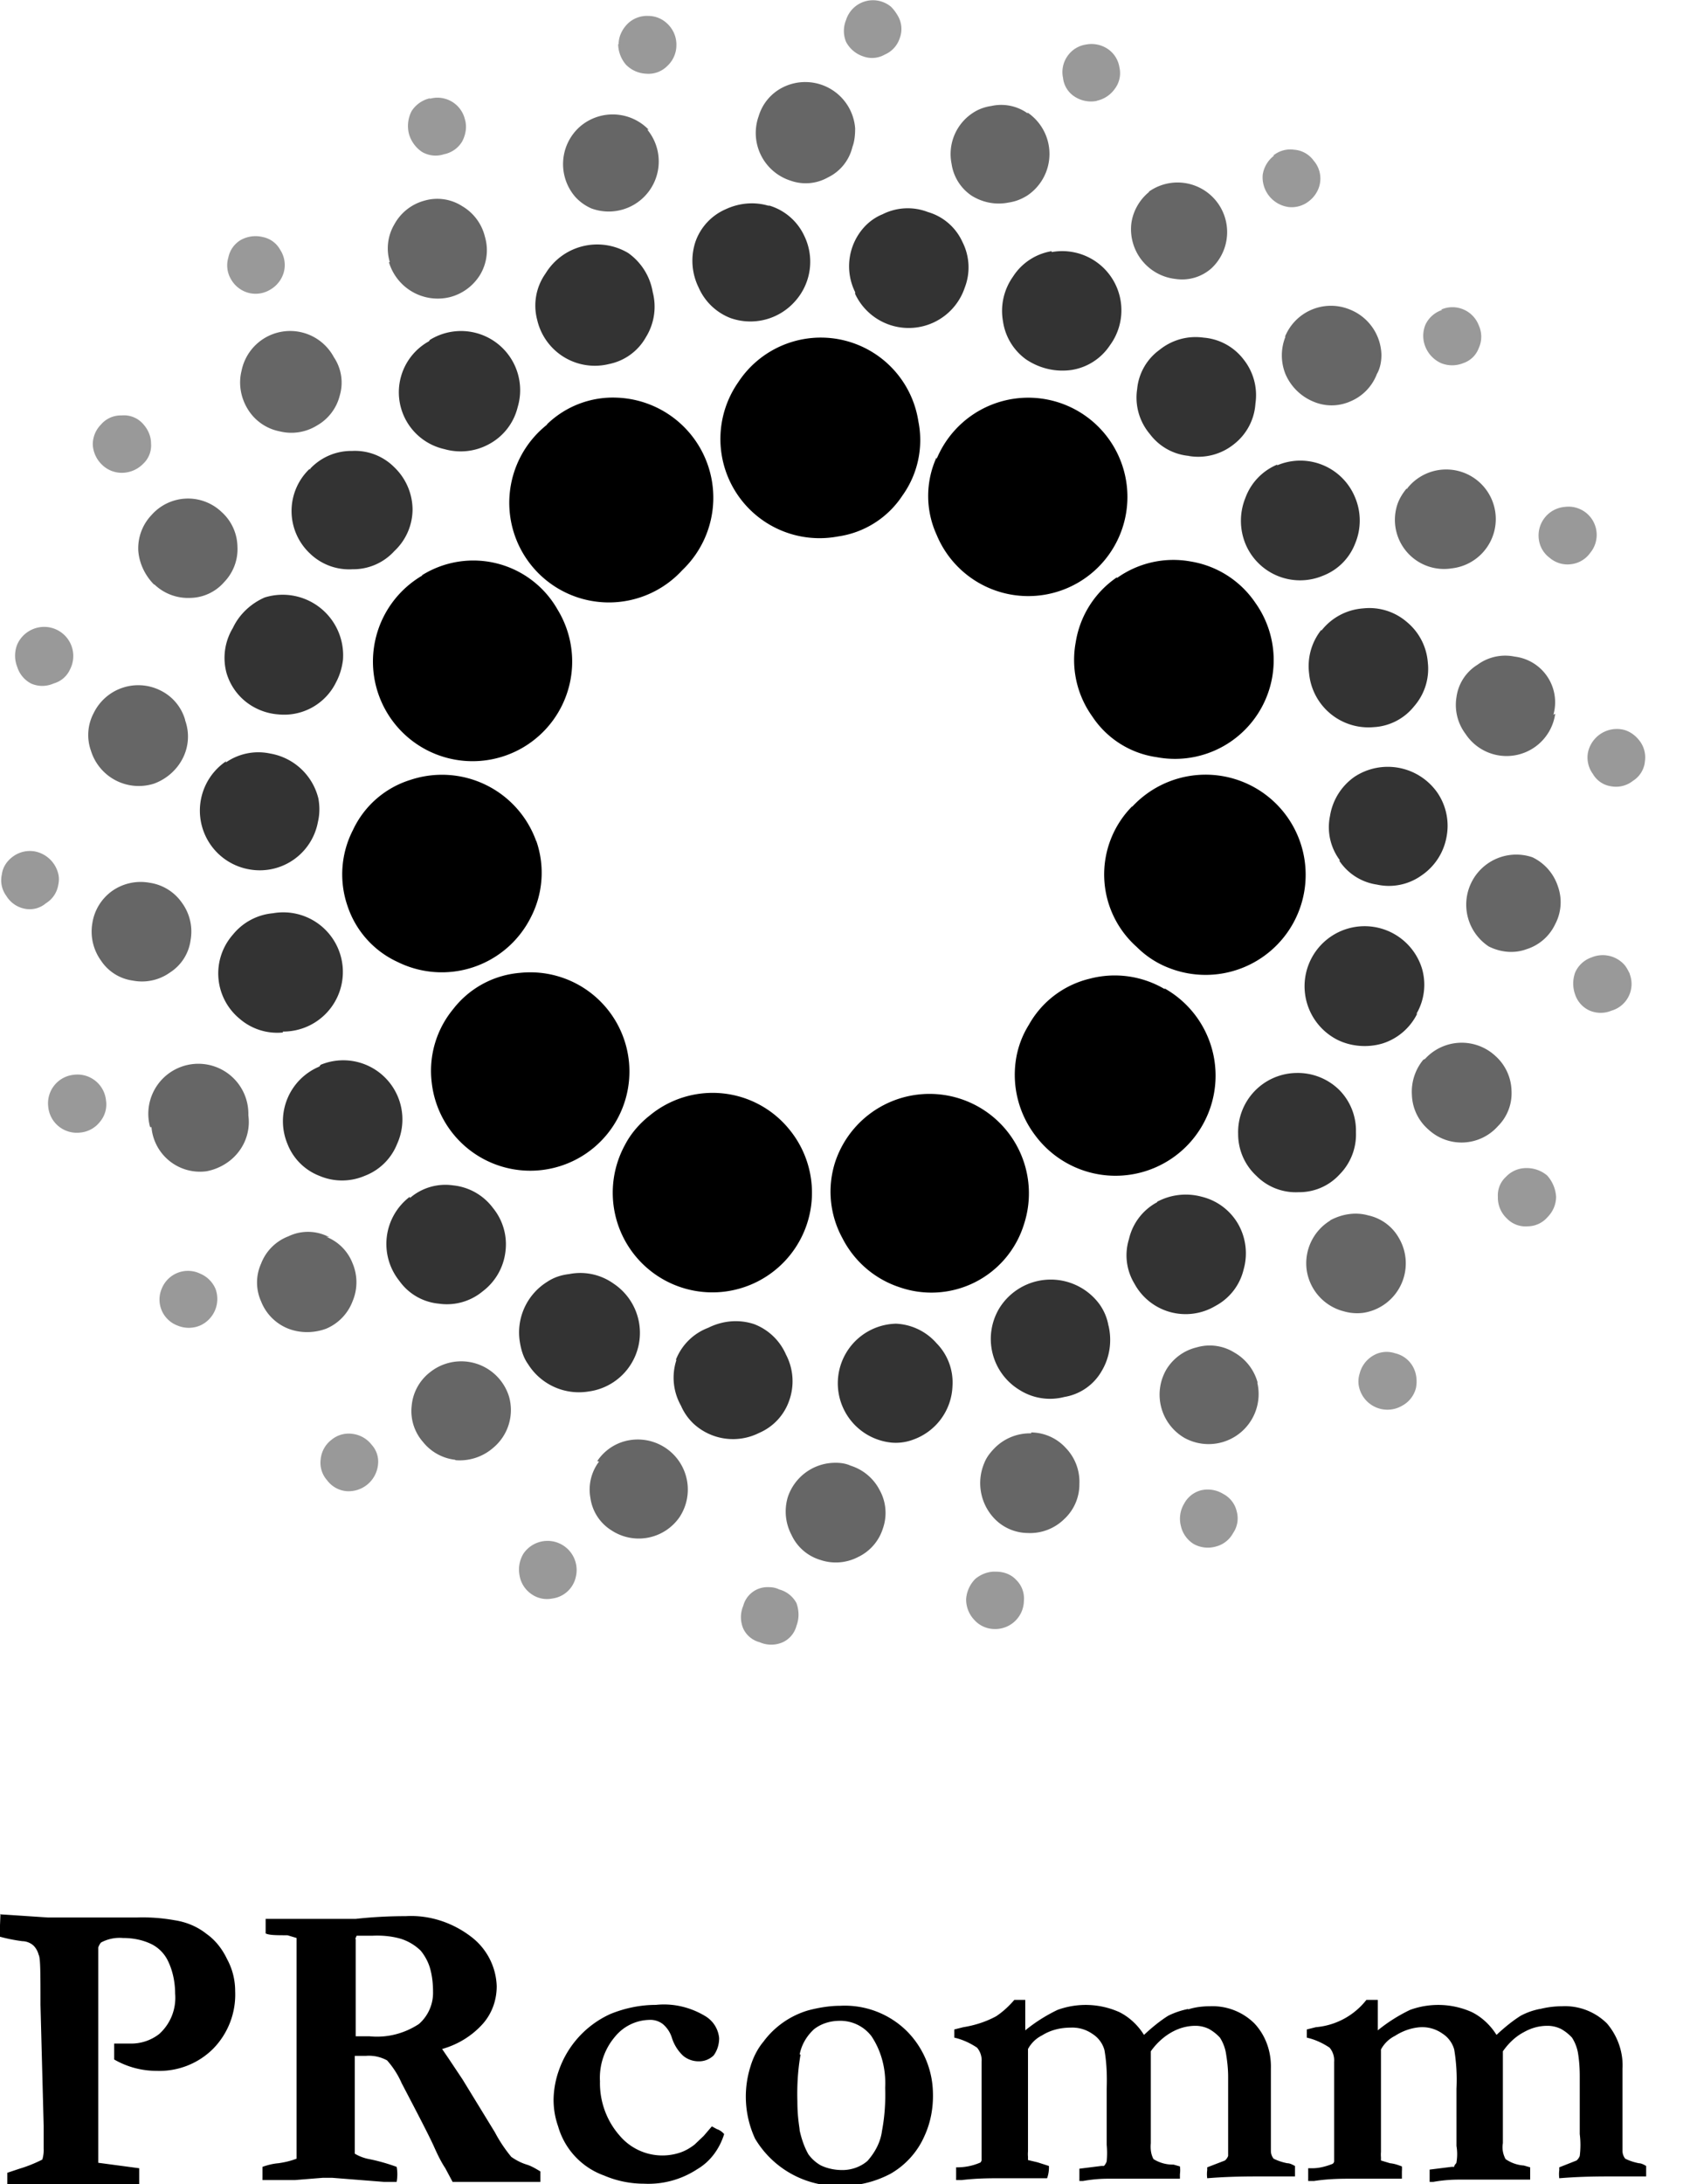 <svg xmlns="http://www.w3.org/2000/svg" viewBox="0 0 37 48"><g fill-rule="evenodd" clip-rule="evenodd"><path d="M9.96 22.18a2.07 2.07 0 0 1 1.47-.8 2.18 2.18 0 1 1-1.94 2.4 2.13 2.13 0 0 1 .47-1.6Zm1.83-3.7a2.13 2.13 0 0 1-.12 1.68 2.19 2.19 0 0 1-2.93.98 2.07 2.07 0 0 1-1.1-1.23 2.13 2.13 0 0 1 .12-1.67 2.07 2.07 0 0 1 1.26-1.1 2.2 2.2 0 0 1 2.77 1.35Zm.23-9.15a2.08 2.08 0 0 1 1.56-.59A2.2 2.2 0 0 1 15 12.53a2.19 2.19 0 1 1-2.97-3.2Zm-2.74 3.31a2.13 2.13 0 0 1 2.98.76 2.19 2.19 0 1 1-2.98-.75v-.01Zm16.32 9.08a2.2 2.2 0 1 1-2.85 3.22 2.2 2.2 0 0 1-.42-1.62c.04-.29.14-.56.29-.8a2.09 2.09 0 0 1 1.33-1.01 2.16 2.16 0 0 1 1.66.23l-.01-.02Zm-7.24 3.82a2.18 2.18 0 1 1 4.15 1.37 2.13 2.13 0 0 1-2.73 1.38c-.55-.18-1-.57-1.26-1.08a2.13 2.13 0 0 1-.16-1.67Zm-1-.71a2.19 2.19 0 1 1-3.62.33c.13-.25.32-.47.55-.65a2.17 2.17 0 0 1 3.07.32Zm7.53-7.1a2.2 2.2 0 1 1 .83 3.55c-.27-.1-.52-.26-.73-.47a2.13 2.13 0 0 1-.1-3.09Zm-.33-5.03a2.13 2.13 0 0 1 1.62-.36 2.13 2.13 0 0 1 1.42.91 2.17 2.17 0 0 1-2.17 3.39 2.04 2.04 0 0 1-1.42-.9 2.13 2.13 0 0 1-.36-1.63 2.13 2.13 0 0 1 .9-1.42Zm-4.37-3.44a2.09 2.09 0 0 1-.35 1.63 2.04 2.04 0 0 1-1.42.9 2.18 2.18 0 0 1-2.19-3.39 2.17 2.17 0 0 1 3.96.86Zm.4.83a2.18 2.18 0 1 1 0 1.66 2.05 2.05 0 0 1 0-1.7v.04Z"/><path opacity=".8" d="M19.7 29.09a1.26 1.26 0 0 1 .89.43 1.23 1.23 0 0 1 .35.94 1.3 1.3 0 0 1-.87 1.18c-.16.06-.34.08-.5.06a1.31 1.31 0 0 1 .13-2.61Zm4.67.04c.08.34.03.7-.15 1a1.16 1.16 0 0 1-.82.57 1.25 1.25 0 0 1-.98-.15 1.31 1.31 0 0 1-.45-1.8 1.33 1.33 0 0 1 2.2-.09c.1.14.17.3.2.48v-.01ZM12.51 28a1.26 1.26 0 0 1 .98.21 1.3 1.3 0 0 1-.55 2.37 1.32 1.32 0 0 1-1.33-.6c-.1-.14-.15-.3-.18-.48a1.31 1.31 0 0 1 .6-1.33c.15-.1.31-.15.48-.17Zm2.35 1.88a1.23 1.23 0 0 1 .71-.7c.32-.16.68-.19 1.01-.08a1.25 1.25 0 0 1 .7.67 1.26 1.26 0 0 1 .07 1.01 1.2 1.2 0 0 1-.66.71 1.28 1.28 0 0 1-1.44-.2 1.2 1.2 0 0 1-.28-.4 1.25 1.25 0 0 1-.1-1Zm-5.85-3.55a1.19 1.19 0 0 1 .95-.28 1.25 1.25 0 0 1 .88.5 1.26 1.26 0 0 1 .27.97 1.28 1.28 0 0 1-.5.86 1.23 1.23 0 0 1-.96.27 1.2 1.2 0 0 1-.87-.5 1.3 1.3 0 0 1 .23-1.85v.03ZM7.05 23.4a1.3 1.3 0 0 1 1.68 1.74 1.24 1.24 0 0 1-.71.7 1.27 1.27 0 0 1-1 0 1.23 1.23 0 0 1-.7-.7 1.3 1.3 0 0 1 .7-1.7l.03-.04Zm-.83-.71a1.26 1.26 0 0 1-.95-.3 1.29 1.29 0 0 1-.15-1.85 1.28 1.28 0 0 1 .88-.47 1.31 1.31 0 1 1 .22 2.6v.02Zm-1.26-5.93a1.25 1.25 0 0 1 .98-.2A1.32 1.32 0 0 1 7 17.55c.03.17.03.34-.01.51a1.3 1.3 0 0 1-1.54 1.04 1.31 1.31 0 0 1-.48-2.37v.01Zm.16-2.96c.14-.3.4-.54.7-.67a1.33 1.33 0 0 1 1.72 1.37c-.02.17-.07.34-.15.49a1.27 1.27 0 0 1-1.27.71 1.3 1.3 0 0 1-.5-.14 1.26 1.26 0 0 1-.64-.77 1.27 1.27 0 0 1 .14-.99Zm1.7-3.5a1.24 1.24 0 0 1 .92-.39 1.22 1.22 0 0 1 .93.36 1.3 1.3 0 0 1 .4.92 1.26 1.26 0 0 1-.4.92 1.22 1.22 0 0 1-.92.4 1.24 1.24 0 0 1-.94-.35 1.28 1.28 0 0 1-.01-1.85h.03Zm2.63-2.83a1.3 1.3 0 0 1 1.93 1.48 1.26 1.26 0 0 1-.61.8 1.3 1.3 0 0 1-1 .12 1.28 1.28 0 0 1-.34-2.37l.02-.03ZM12 6a1.33 1.33 0 0 1 1.81-.44 1.32 1.32 0 0 1 .54.86 1.27 1.27 0 0 1-.15.99 1.2 1.2 0 0 1-.81.59 1.3 1.3 0 0 1-1.58-.97 1.22 1.22 0 0 1 .17-1l.02-.03Zm16.55 20.2a1.22 1.22 0 0 1-.93-.36 1.25 1.25 0 0 1-.4-.92 1.3 1.3 0 0 1 1.28-1.34 1.3 1.3 0 0 1 .94.37 1.27 1.27 0 0 1 .37.93 1.25 1.25 0 0 1-.36.93 1.2 1.2 0 0 1-.9.39Zm2.61-3.93a1.28 1.28 0 0 1-.76.66c-.33.1-.7.07-1-.08a1.32 1.32 0 1 1 1.86-1.57 1.27 1.27 0 0 1-.12 1h.02Zm-1.7-3.36a1.21 1.21 0 0 1-.22-.98 1.3 1.3 0 0 1 .54-.86 1.33 1.33 0 0 1 1.82.35 1.29 1.29 0 0 1 .2.98 1.3 1.3 0 0 1-.55.84 1.23 1.23 0 0 1-.98.2 1.2 1.2 0 0 1-.83-.53h.02Zm-4.02 7.5c.3-.16.65-.2.98-.11a1.27 1.27 0 0 1 .8.6 1.3 1.3 0 0 1 .12 1 1.23 1.23 0 0 1-.62.8 1.28 1.28 0 0 1-1.78-.49 1.2 1.2 0 0 1-.12-.98 1.23 1.23 0 0 1 .62-.81Zm.71-16.39a1.21 1.21 0 0 1-.87-.48 1.24 1.24 0 0 1-.28-.99 1.2 1.2 0 0 1 .49-.86 1.26 1.26 0 0 1 .97-.27 1.23 1.23 0 0 1 .88.48 1.26 1.26 0 0 1 .26.97 1.23 1.23 0 0 1-.47.89 1.25 1.25 0 0 1-1 .26h.02Zm-9.23-5.5a1.24 1.24 0 0 1 .76.66 1.3 1.3 0 0 1-.2 1.44 1.31 1.31 0 0 1-1.42.37 1.26 1.26 0 0 1-.7-.67 1.33 1.33 0 0 1-.07-1.01 1.22 1.22 0 0 1 .66-.71c.3-.14.63-.17.94-.08h.03Zm1.88 1.9a1.28 1.28 0 0 1 .2-1.43c.11-.12.25-.22.4-.28a1.23 1.23 0 0 1 1-.05 1.2 1.2 0 0 1 .76.66 1.23 1.23 0 0 1 .05 1 1.3 1.3 0 0 1-2.41.14v-.04Zm4.32-.88a1.3 1.3 0 0 1 1.28 2.05 1.24 1.24 0 0 1-.84.54c-.35.05-.7-.03-1-.23a1.25 1.25 0 0 1-.51-.84 1.3 1.3 0 0 1 .22-.98 1.25 1.25 0 0 1 .85-.56v.02Zm5.93 8.32a1.28 1.28 0 0 1 .92-.49 1.26 1.26 0 0 1 .96.3 1.28 1.28 0 0 1 .46.89 1.25 1.25 0 0 1-.3.96 1.22 1.22 0 0 1-.89.46 1.31 1.31 0 0 1-1.42-1.18 1.28 1.28 0 0 1 .27-.96v.02Zm-.98-3.63a1.3 1.3 0 0 1 1.72.7 1.31 1.31 0 0 1 0 1.02 1.23 1.23 0 0 1-.7.7 1.3 1.3 0 0 1-1.71-.7 1.34 1.34 0 0 1 0-1.01 1.26 1.26 0 0 1 .7-.73v.02Z"/><path opacity=".6" d="M17.32 32.9a1.1 1.1 0 0 1 .96-.75c.14-.01.29 0 .42.06a1.08 1.08 0 0 1 .64.54 1.03 1.03 0 0 1 .07.84 1.04 1.04 0 0 1-.55.63 1.06 1.06 0 0 1-.83.06 1.02 1.02 0 0 1-.63-.55 1.1 1.1 0 0 1-.08-.83Zm5.35-1.42a1.04 1.04 0 0 1 .76.34 1.07 1.07 0 0 1 .3.79 1.04 1.04 0 0 1-.34.78 1.07 1.07 0 0 1-.8.3 1.03 1.03 0 0 1-.75-.34 1.13 1.13 0 0 1-.2-1.2c.05-.13.14-.24.24-.34a1.09 1.09 0 0 1 .79-.31v-.02Zm4.97-1.1a1.1 1.1 0 0 1-1.6 1.22 1.1 1.1 0 0 1-.4-1.5 1.07 1.07 0 0 1 .67-.49 1.02 1.02 0 0 1 .82.11 1.09 1.09 0 0 1 .52.67l-.01-.01ZM10 32.08a1.06 1.06 0 0 1-.7-.39 1.03 1.03 0 0 1-.25-.79 1.05 1.05 0 0 1 .4-.74 1.1 1.1 0 0 1 1.74.53 1.08 1.08 0 0 1-.35 1.13 1.12 1.12 0 0 1-.82.27l-.02-.01Zm-2.83-4.9a1.02 1.02 0 0 1 .58.58 1.07 1.07 0 0 1 0 .84 1.06 1.06 0 0 1-.58.6c-.27.1-.57.1-.83 0a1.06 1.06 0 0 1-.6-.6 1.01 1.01 0 0 1 0-.83 1.04 1.04 0 0 1 .6-.6.99.99 0 0 1 .9.02l-.07-.01Zm5.96 4.93a1.06 1.06 0 0 1 .71-.46 1.1 1.1 0 0 1 1.1 1.69 1.09 1.09 0 0 1-1.5.29 1 1 0 0 1-.46-.71 1.02 1.02 0 0 1 .19-.8l-.04-.01ZM3.3 24.77a1.1 1.1 0 1 1 2.16-.26 1.07 1.07 0 0 1-.22.81c-.17.22-.43.37-.7.42a1.07 1.07 0 0 1-1.21-.97H3.3Zm-.82-5.2a1.09 1.09 0 0 1 .81-.17 1.05 1.05 0 0 1 .71.44 1.07 1.07 0 0 1 .19.82 1 1 0 0 1-.45.71 1.06 1.06 0 0 1-.82.18 1 1 0 0 1-.7-.44 1.09 1.09 0 0 1-.19-.82 1.07 1.07 0 0 1 .45-.72Zm1.59-3.74a1.05 1.05 0 0 1-.05.83c-.13.26-.36.46-.63.56A1.1 1.1 0 0 1 2 16.5a1.03 1.03 0 0 1 .06-.83 1.09 1.09 0 0 1 1.46-.5 1.04 1.04 0 0 1 .55.65Zm-.68-2.98c-.2-.2-.33-.47-.35-.75a1.06 1.06 0 0 1 .29-.78 1.07 1.07 0 0 1 1.54-.07 1.05 1.05 0 0 1 .35.76 1.04 1.04 0 0 1-.29.78 1.01 1.01 0 0 1-.75.35 1.07 1.07 0 0 1-.79-.3Zm4.08-4.16a1.05 1.05 0 0 1-.5.66 1.07 1.07 0 0 1-.82.13 1.06 1.06 0 0 1-.71-.5c-.15-.25-.2-.55-.13-.83a1.09 1.09 0 0 1 2.03-.3 1 1 0 0 1 .13.84Zm1.1-2.93a1.04 1.04 0 0 1 .1-.83 1.07 1.07 0 0 1 .66-.52 1.01 1.01 0 0 1 .83.12 1.07 1.07 0 0 1 .5.67 1.05 1.05 0 0 1-.1.83 1.1 1.1 0 0 1-.67.5 1.12 1.12 0 0 1-1.34-.77h.02Zm5.67-2.9A1.1 1.1 0 0 1 13 4.58a1.05 1.05 0 0 1-.35-.25 1.1 1.1 0 0 1 .07-1.52 1.1 1.1 0 0 1 1.55.05l-.03-.02Zm15 23.96c.26-.14.56-.19.84-.11a1.02 1.02 0 0 1 .67.49 1.1 1.1 0 0 1-.77 1.65c-.14.02-.29.01-.43-.03a1.1 1.1 0 0 1-.82-.89 1.1 1.1 0 0 1 .52-1.11Zm2.09-3.55a1.09 1.09 0 0 1 1.55-.06 1.06 1.06 0 0 1 .35.76 1.02 1.02 0 0 1-.3.78 1.07 1.07 0 0 1-1.53.07 1.05 1.05 0 0 1-.36-.76 1.1 1.1 0 0 1 .25-.77l.04-.02Zm2.36-4.43a1.08 1.08 0 0 1 .56.64 1.03 1.03 0 0 1-.06.83 1.04 1.04 0 0 1-.63.55c-.27.1-.57.07-.83-.06a1.1 1.1 0 0 1 .96-1.96Zm.5-3.15a1.08 1.08 0 0 1-1.97.44 1.06 1.06 0 0 1-.2-.81.99.99 0 0 1 .46-.71 1.03 1.03 0 0 1 .82-.18 1.01 1.01 0 0 1 .85 1.28l.03-.02ZM18.2 3.9a.99.99 0 0 1-.82.07 1.1 1.1 0 0 1-.7-1.42 1.04 1.04 0 0 1 .53-.63 1.1 1.1 0 0 1 1.59.9c0 .13-.01.28-.06.41a1 1 0 0 1-.54.67Zm4.4-1.42a1.1 1.1 0 0 1-.02 1.82c-.13.08-.26.13-.4.15-.29.06-.58 0-.82-.15a1.02 1.02 0 0 1-.44-.7 1.08 1.08 0 0 1 .47-1.12c.12-.08.26-.13.4-.15a1 1 0 0 1 .8.16v-.01Zm2.66 1.73a1.09 1.09 0 0 1 1.38 1.68.97.97 0 0 1-.8.24 1.1 1.1 0 0 1-.97-1.2c.03-.27.17-.53.39-.71Zm5.68 6.52a1.09 1.09 0 1 1 .98 1.76 1.08 1.08 0 0 1-1.21-1.37c.04-.14.12-.27.21-.38h.02ZM28.25 7.4a1.09 1.09 0 0 1 1.42-.6 1.1 1.1 0 0 1 .7 1c0 .15-.03.3-.1.42a1.06 1.06 0 0 1-.58.6 1.02 1.02 0 0 1-.83 0 1.14 1.14 0 0 1-.6-.6 1.1 1.1 0 0 1 0-.82Z"/><path opacity=".4" d="M21.44 34.7c.13-.11.3-.17.46-.16.17 0 .33.06.44.18a.57.57 0 0 1 .17.46.63.63 0 0 1-.65.62.6.6 0 0 1-.44-.2.65.65 0 0 1-.18-.46.7.7 0 0 1 .2-.44Zm4.97-1.95a.65.65 0 0 1 .48.08.58.58 0 0 1 .3.39.57.57 0 0 1-.08.47.6.6 0 0 1-.39.3.64.64 0 0 1-.48-.06.63.63 0 0 1-.28-.4.64.64 0 0 1 .07-.48.59.59 0 0 1 .38-.3Zm4.26-3.01a.6.6 0 0 1 .39.29c.08.14.1.31.07.47a.61.61 0 0 1-.3.39.64.64 0 0 1-.96-.45.57.57 0 0 1 .02-.25.64.64 0 0 1 .3-.4.58.58 0 0 1 .48-.05ZM4.4 27.99a.63.63 0 0 1 .34.34.64.64 0 0 1-.34.8.64.64 0 0 1-.5 0 .61.61 0 0 1-.34-.82.62.62 0 0 1 .84-.32Zm12.3 8.1a.55.55 0 0 1-.36-.3.64.64 0 0 1 0-.5.55.55 0 0 1 .55-.41c.08 0 .16.01.24.05a.61.61 0 0 1 .38.3c.06.17.06.34 0 .5a.55.55 0 0 1-.3.36.63.63 0 0 1-.51 0Zm-5.28-1.48a.67.67 0 0 1 .09-.47.64.64 0 0 1 1.15.51.61.61 0 0 1-.52.48.59.59 0 0 1-.46-.1.62.62 0 0 1-.26-.42Zm-3.81-1.84a.6.6 0 0 1-.42-.24.58.58 0 0 1-.14-.46.61.61 0 0 1 .24-.43.59.59 0 0 1 .45-.13.63.63 0 0 1 .43.24.55.55 0 0 1 .14.44.65.65 0 0 1-.7.58ZM2.2 24.65a.62.62 0 0 1-.44.24.63.63 0 0 1-.7-.57.63.63 0 0 1 .56-.7.63.63 0 0 1 .71.56.59.59 0 0 1-.13.47Zm-.92-5.2a.58.58 0 0 1-.27.4.55.55 0 0 1-.47.12.61.61 0 0 1-.4-.28.58.58 0 0 1-.1-.47c.02-.16.11-.3.25-.4a.63.63 0 0 1 .47-.11.66.66 0 0 1 .52.49c.02.08.02.16 0 .25ZM.8 13.8a.64.64 0 0 1 .74.91.56.56 0 0 1-.36.31.61.61 0 0 1-.5 0 .62.62 0 0 1-.3-.36.67.67 0 0 1 0-.5.65.65 0 0 1 .42-.36Zm2.35-3.61a.66.66 0 0 1-.44.2.62.62 0 0 1-.46-.17.66.66 0 0 1-.21-.44.62.62 0 0 1 .18-.45.57.57 0 0 1 .45-.2.56.56 0 0 1 .45.16c.12.12.2.28.2.45a.55.55 0 0 1-.17.45ZM5.3 5.27c.15-.08.32-.1.48-.06a.56.56 0 0 1 .38.28.61.61 0 0 1 .08.49.64.64 0 0 1-.29.38.62.62 0 0 1-.47.08.63.63 0 0 1-.4-.3.6.6 0 0 1-.06-.48.58.58 0 0 1 .28-.39Zm4.15-3.1a.62.62 0 0 1 .77.45c.05.16.02.34-.06.49a.6.6 0 0 1-.4.28.59.59 0 0 1-.48-.05.71.71 0 0 1-.29-.4.71.71 0 0 1 .06-.5.65.65 0 0 1 .4-.28Zm24.1 23.5a.7.7 0 0 1 .46.16c.12.13.19.3.2.47 0 .17-.07.33-.19.45a.58.58 0 0 1-.43.2.57.57 0 0 1-.46-.17.63.63 0 0 1-.2-.48.55.55 0 0 1 .18-.44.61.61 0 0 1 .44-.19Zm2.28-4.26a.61.61 0 0 1-.4.8.62.62 0 0 1-.48 0 .59.59 0 0 1-.32-.35.71.71 0 0 1 0-.49.61.61 0 0 1 .36-.33.64.64 0 0 1 .7.14c.06.06.1.14.14.22v.01Zm.33-4.65a.57.57 0 0 1-.26.4.6.6 0 0 1-.48.12.55.55 0 0 1-.4-.27.61.61 0 0 1-.11-.47.65.65 0 0 1 .75-.51c.16.03.3.13.4.27a.6.6 0 0 1 .1.45v.01ZM24.1 2.22a.66.66 0 0 1-.48-.1.56.56 0 0 1-.25-.41.61.61 0 0 1 .1-.48.6.6 0 0 1 .4-.25.64.64 0 0 1 .49.1.6.6 0 0 1 .25.4.57.57 0 0 1-.1.47.65.65 0 0 1-.38.26l-.03.01ZM34.53 12.4a.6.6 0 0 1-.46-.14.6.6 0 0 1-.24-.41.63.63 0 0 1 .57-.71.62.62 0 0 1 .56 1.01.6.6 0 0 1-.43.25Zm-2.84-5.6a.62.62 0 0 1 .82.35.6.6 0 0 1 0 .5.55.55 0 0 1-.34.33.65.65 0 0 1-.49 0 .67.67 0 0 1-.34-.35.64.64 0 0 1 0-.5.62.62 0 0 1 .37-.32h-.02Zm-3.7-3.38a.59.59 0 0 1 .46-.13.58.58 0 0 1 .43.24.6.6 0 0 1 .07.69.63.63 0 0 1-.16.19.61.61 0 0 1-.46.14.66.66 0 0 1-.57-.71.65.65 0 0 1 .25-.42H28ZM18.6.92a.63.63 0 0 1 0-.48.62.62 0 0 1 .99-.29c.06.06.11.13.15.2a.57.57 0 0 1 .04.49.59.59 0 0 1-.33.36.56.56 0 0 1-.47.04.66.66 0 0 1-.38-.32Zm-5 .05c0-.17.08-.33.2-.45a.61.61 0 0 1 .45-.17c.17 0 .33.07.45.2a.63.63 0 0 1 .17.46.62.62 0 0 1-.2.44.58.58 0 0 1-.46.17.66.66 0 0 1-.45-.2.71.71 0 0 1-.17-.45Z"/><path d="M6.32 42.53c-.24 0-.4 0-.48-.04v-.32h1.98c.36-.04.73-.06 1.1-.06.52-.03 1.04.14 1.46.47a1.42 1.42 0 0 1 .54 1.07c0 .3-.1.59-.3.82-.24.27-.55.46-.9.56l.15.22.3.45.71 1.16c.1.19.22.37.36.54.1.07.21.13.34.17.1.03.2.09.3.15v.23H9.95l-.16-.3c-.1-.15-.18-.32-.26-.5-.13-.28-.35-.7-.7-1.37a1.9 1.9 0 0 0-.32-.5.83.83 0 0 0-.46-.1H7.8v2.15c.1.06.21.1.32.12.2.04.41.1.6.17.02.1.02.22 0 .33h-.28l-1.14-.09h-.2l-.62.05h-.71V47.62c.11-.04.23-.07.35-.08.14-.02.27-.05.4-.1v-4.85l-.2-.06Zm1.5.08v2.14h.3c.39.04.77-.06 1.09-.27a.91.91 0 0 0 .31-.71c0-.18-.02-.36-.07-.53-.04-.13-.11-.26-.2-.37a1.1 1.1 0 0 0-.43-.26c-.2-.06-.42-.08-.63-.07h-.35l-.03.07ZM0 42.07l1.06.07H3c.28-.01.56.01.84.06.26.04.5.14.7.3.2.14.35.34.45.55.12.22.18.46.18.71a1.7 1.7 0 0 1-.49 1.27 1.67 1.67 0 0 1-1.23.48 1.86 1.86 0 0 1-.94-.25v-.35h.35a1 1 0 0 0 .64-.21 1.07 1.07 0 0 0 .35-.89c0-.24-.05-.49-.15-.7a.8.8 0 0 0-.36-.38c-.2-.1-.42-.14-.64-.14a.86.86 0 0 0-.48.1.34.34 0 0 0-.06.11v4.73l.9.12V48H1.47c-.35 0-.7.02-1.05.07H.16v-.32l.27-.09c.17-.05.34-.12.5-.2a.71.71 0 0 0 .03-.24v-.5l-.07-2.66c0-.68 0-1.04-.04-1.1a.45.45 0 0 0-.11-.2.38.38 0 0 0-.25-.1 3.71 3.71 0 0 1-.5-.1l.02-.5Zm14.77 2.71a.64.64 0 0 0-.2-.3.45.45 0 0 0-.3-.09 1 1 0 0 0-.75.37c-.23.27-.35.62-.33.98-.01.43.14.86.43 1.19a1.23 1.23 0 0 0 1.35.37c.11-.04.21-.1.3-.17l.2-.19.18-.21.11.06c.06.02.12.06.16.11-.1.32-.3.6-.59.77-.35.23-.76.34-1.17.32-.3 0-.6-.06-.88-.18a1.62 1.62 0 0 1-1.01-1.08c-.07-.2-.1-.39-.1-.59a2 2 0 0 1 .12-.65 2.13 2.13 0 0 1 1.13-1.23c.32-.13.66-.2 1-.2.38-.04.76.05 1.09.25a.63.63 0 0 1 .3.48c0 .14-.04.27-.12.38a.46.46 0 0 1-.34.13.53.53 0 0 1-.33-.12.92.92 0 0 1-.25-.4Zm2.02.08a1.89 1.89 0 0 1 .98-.68c.23-.06.47-.1.7-.1a1.94 1.94 0 0 1 1.47.56 1.97 1.97 0 0 1 .57 1.35c.01.33-.05.66-.19.96-.15.34-.41.63-.74.82-.34.18-.71.27-1.1.27A2.13 2.13 0 0 1 16.6 47a2.2 2.2 0 0 1-.1-1.59c.06-.2.16-.4.3-.56Zm9.33-.7c.15-.05.32-.07.48-.07a1.31 1.31 0 0 1 .98.38c.25.27.37.62.36.99v1.81c0 .06.02.12.06.17.1.05.2.08.3.1.06 0 .11.03.17.06v.23H27.62c-.36 0-.72.01-1.08.04a.7.7 0 0 1 0-.18v-.06l.39-.15a.25.25 0 0 0 .07-.1v-1.74c0-.18-.02-.35-.05-.53a.92.92 0 0 0-.13-.33.96.96 0 0 0-.24-.19.67.67 0 0 0-.3-.07c-.18 0-.36.05-.52.14-.18.1-.34.25-.46.42v2.02c-.01.12 0 .24.06.35a.8.8 0 0 0 .44.12l.14.04a.6.6 0 0 1 0 .17v.1h-1.53c-.12 0-.32 0-.6.05h-.08v-.27l.48-.06h.06a.28.28 0 0 0 .06-.1 1.9 1.9 0 0 0 0-.37v-1.22c.01-.3 0-.58-.05-.86a.61.61 0 0 0-.26-.35.77.77 0 0 0-.48-.14c-.22 0-.44.05-.63.17a.71.71 0 0 0-.31.3v2.25a.7.7 0 0 0 0 .12v.07l.21.05.25.08a.7.7 0 0 1-.04.27h-1.04c-.22 0-.5 0-.84.04h-.12v-.28a1.26 1.26 0 0 0 .52-.1l.02-.01.02-.04v-2.17a.43.43 0 0 0-.1-.31c-.15-.1-.32-.18-.5-.22v-.18l.2-.05c.25-.04.5-.12.72-.24.15-.1.28-.22.4-.36h.24V44.62c.22-.18.46-.33.71-.45a1.81 1.81 0 0 1 1.36.05c.22.11.41.29.54.5.16-.15.34-.3.53-.42.14-.07.29-.12.44-.15Zm-8.52.99c-.06.34-.08.69-.07 1.03 0 .37.05.58.05.64.04.18.1.36.19.52.07.1.17.19.28.25.15.07.31.1.47.1.2 0 .4-.07.55-.2.17-.19.29-.42.32-.66.06-.32.08-.63.07-.95.02-.4-.08-.8-.3-1.13a.86.86 0 0 0-.7-.34c-.2 0-.41.06-.57.19-.16.15-.27.34-.31.55h.02Zm16.26-1a2 2 0 0 1 .48-.06 1.31 1.31 0 0 1 .99.38c.23.27.36.63.34.99v1.81c0 .06.02.12.06.17.1.05.2.08.3.1.05 0 .11.03.16.06v.23H35.35c-.36 0-.71.01-1.07.04a.7.7 0 0 1 0-.18v-.06l.38-.15a.25.25 0 0 0 .07-.1c.02-.16.02-.32 0-.48v-1.26c0-.18-.01-.35-.04-.53a.92.92 0 0 0-.13-.33.96.96 0 0 0-.24-.19.67.67 0 0 0-.3-.07c-.19 0-.36.05-.52.14-.19.1-.34.25-.46.42v2.02c-.02.12 0 .24.06.35a.8.8 0 0 0 .4.14l.14.04v.27h-1.53c-.11 0-.32 0-.6.05h-.08v-.27l.48-.06h.06c0-.05.05-.07.05-.1.02-.12.02-.24 0-.36V45.9a4 4 0 0 0-.05-.86.61.61 0 0 0-.26-.35.77.77 0 0 0-.47-.14c-.2.01-.4.08-.57.19a.71.71 0 0 0-.31.3v2.25a.7.7 0 0 0 0 .12v.07l.2.06c.1.01.18.04.26.07a.7.7 0 0 1 0 .11v.16H29.73c-.23 0-.51 0-.84.05h-.13V47.65h.1c.14 0 .29-.04.42-.09a.07.07 0 0 0 .05-.06v-2.19a.43.43 0 0 0-.1-.31c-.15-.1-.32-.18-.5-.22v-.18l.2-.05a1.58 1.58 0 0 0 1.11-.6h.25V44.62c.22-.18.46-.33.71-.45a1.81 1.81 0 0 1 1.36.05c.22.11.41.29.54.5.16-.15.34-.3.53-.42.13-.07.27-.12.42-.15h.02Z"/></g></svg>